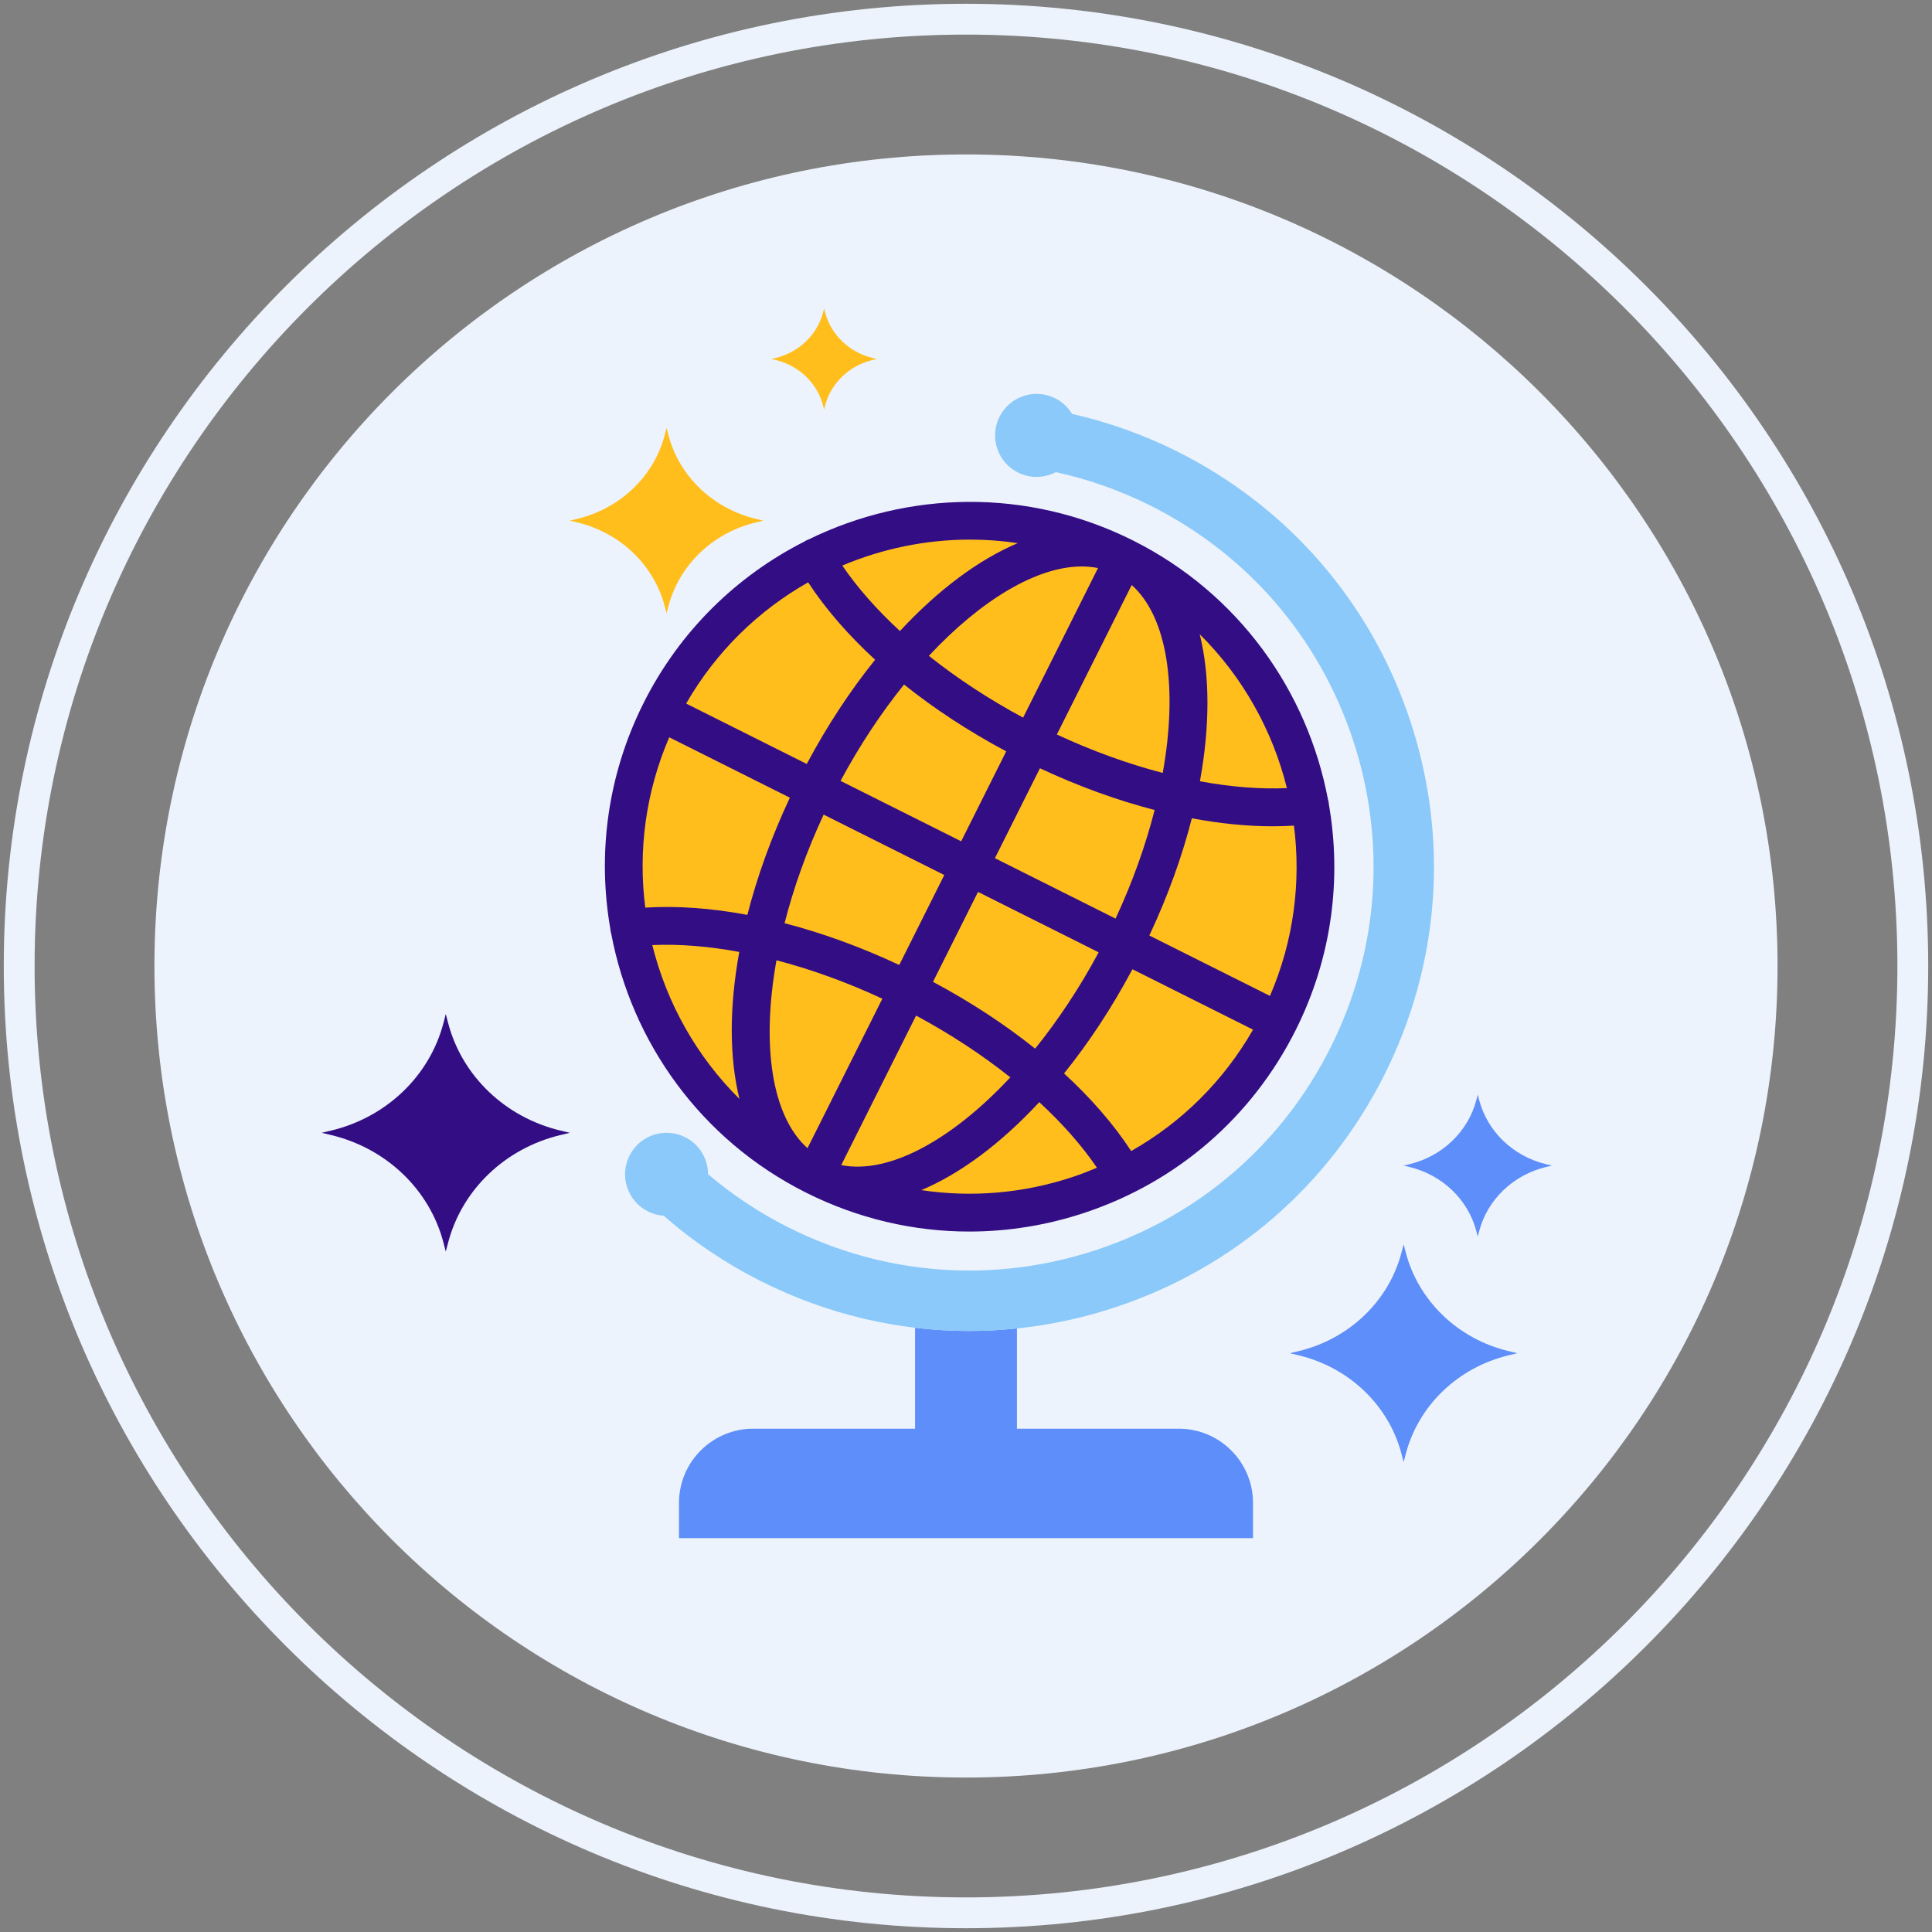 <?xml version="1.0" encoding="utf-8"?>
<!-- Generator: Adobe Illustrator 22.0.1, SVG Export Plug-In . SVG Version: 6.00 Build 0)  -->
<svg version="1.1" id="Layer_1" xmlns="http://www.w3.org/2000/svg" xmlns:xlink="http://www.w3.org/1999/xlink" x="0px" y="0px"
	 viewBox="0 0 512 512" style="enable-background:new 0 0 512 512;" xml:space="preserve">
<rect x="0" y="0" width="512" height="512" fill="#808080" stroke="none"/>
<style type="text/css">
	.st0{fill:#35216D;}
	.st1{fill:#EDF3FC;}
	.st2{fill:#330D84;}
	.st3{fill:#FFBE1B;}
	.st4{fill:#0061F3;}
	.st5{fill:#8C7BFD;}
	.st6{fill:#FFFFFF;}
	.st7{fill:#5932AE;}
	.st8{fill:#1C46C4;}
	.st9{fill:#6857E5;}
	.st10{fill:#5D8EF9;}
	.st11{fill:#8AC9F9;}
	.st12{fill:#FFE37B;}
	.st13{fill:#FFD000;}
	.st14{fill:#2EF39E;}
	.st15{fill:#330D84;stroke:#330D84;stroke-width:0.631;stroke-linecap:round;stroke-linejoin:round;stroke-miterlimit:10;}
	.st16{fill:#FFFFFF;stroke:#FFFFFF;stroke-width:0.737;stroke-linecap:round;stroke-linejoin:round;stroke-miterlimit:10;}
	.st17{fill:none;}
	.st18{fill:#FDB813;}
</style>
<g>
	<g>
		<g>
			<path class="st1" d="M255.999,40.928c-118.778,0-215.071,96.294-215.071,215.074c0,118.776,96.292,215.068,215.071,215.068
				S471.07,374.778,471.07,256.002C471.07,137.222,374.777,40.928,255.999,40.928z"/>
		</g>
	</g>
	<g>
		<g>
			<path class="st1" d="M255.999,1C115.391,1,1,115.392,1,256.002C1,396.609,115.391,511,255.999,511S511,396.609,511,256.002
				C511,115.392,396.607,1,255.999,1z M255.999,502.832c-136.103,0-246.83-110.728-246.83-246.83
				c0-136.104,110.727-246.833,246.83-246.833c136.102,0,246.832,110.729,246.832,246.833
				C502.831,392.104,392.101,502.832,255.999,502.832z"/>
		</g>
	</g>
	<path class="st10" d="M312.365,378.615H269.5v-26.579c-4.218,0.441-8.444,0.685-12.664,0.685c-4.794,0-9.579-0.287-14.336-0.853
		v26.747h-42.865c-10.879,0-19.698,8.819-19.698,19.698v9.302h152.125v-9.302C332.062,387.434,323.243,378.615,312.365,378.615z"/>
	<circle class="st3" cx="256.955" cy="229.658" r="91.667"/>
	<path class="st2" d="M352.138,213.012c-0.006-0.082,0.005-0.161-0.006-0.244c-0.039-0.313-0.113-0.612-0.206-0.902
		c-5.406-28.673-23.645-54.6-51.688-68.643c-28.052-14.048-59.75-13.115-85.952-0.257c-0.279,0.098-0.555,0.213-0.82,0.364
		c-0.07,0.04-0.126,0.095-0.194,0.138c-17.878,9.033-33.114,23.661-42.752,42.907c-9.637,19.244-12.223,40.204-8.747,59.929
		c0.006,0.082-0.005,0.161,0.006,0.244c0.039,0.315,0.114,0.616,0.207,0.907c5.408,28.67,23.645,54.596,51.687,68.638
		c13.641,6.831,28.367,10.281,43.19,10.281c10.266,0,20.581-1.656,30.606-4.991c24.5-8.15,44.361-25.354,55.922-48.441
		C353.027,253.698,355.613,232.737,352.138,213.012z M336.555,263.927l-31.966-16.007c4.949-10.549,8.7-21.022,11.262-31.062
		c7.423,1.388,14.609,2.118,21.375,2.118c1.93,0,3.824-0.062,5.683-0.179C344.818,233.723,342.87,249.283,336.555,263.927z
		 M205.772,254.479c9.221,2.411,18.723,5.839,28.06,10.189l-19.837,39.614C204.444,295.723,201.753,276.867,205.772,254.479z
		 M177.355,195.39l31.966,16.007c-4.948,10.546-8.697,21.016-11.26,31.054c-9.545-1.786-18.681-2.448-27.059-1.92
		C169.091,225.601,171.038,210.038,177.355,195.39z M218.274,215.88l31.972,16.01l-11.935,23.835
		c-10.167-4.766-20.424-8.484-30.391-11.069C210.301,235.324,213.751,225.59,218.274,215.88z M308.138,204.837
		c-9.221-2.411-18.723-5.839-28.06-10.188l19.837-39.614C309.465,163.593,312.157,182.449,308.138,204.837z M290.982,150.54
		l-19.846,39.633c-9.077-4.872-17.517-10.428-24.972-16.369c13.812-14.801,28.576-23.685,40.521-23.685
		C288.163,150.119,289.596,150.262,290.982,150.54z M266.656,199.118l-11.933,23.831l-31.97-16.009
		c5.064-9.434,10.784-18.038,16.827-25.533C247.623,187.842,256.747,193.83,266.656,199.118z M222.937,308.759l19.838-39.615
		c9.075,4.871,17.514,10.426,24.968,16.365C252.222,302.139,235.51,311.279,222.937,308.759z M247.253,260.198l11.933-23.831
		l31.972,16.01c-5.065,9.437-10.792,18.029-16.836,25.526C266.281,271.471,257.16,265.485,247.253,260.198z M263.664,227.427
		l11.933-23.83c10.169,4.766,20.425,8.477,30.394,11.063c-2.382,9.332-5.832,19.067-10.355,28.778L263.664,227.427z
		 M341.044,208.858c-7.09,0.319-14.878-0.301-23.051-1.816c2.679-14.661,2.655-28.058-0.053-38.963
		C329.356,179.4,337.255,193.588,341.044,208.858z M257.096,143c4.199,0,8.418,0.311,12.624,0.934
		c-10.352,4.367-21.095,12.372-31.227,23.298c-6.103-5.631-11.282-11.491-15.272-17.354C233.885,145.377,245.412,143,257.096,143z
		 M214.167,154.329c4.596,7.022,10.604,13.939,17.749,20.511c-6.501,8.063-12.638,17.338-18.118,27.616l-31.958-16.003
		C189.783,172.623,201.071,161.741,214.167,154.329z M172.866,250.458c7.091-0.32,14.879,0.3,23.05,1.815
		c-2.679,14.661-2.655,28.058,0.053,38.963C184.554,279.916,176.655,265.729,172.866,250.458z M284.312,311.894
		c-13.145,4.374-26.836,5.501-40.151,3.5c10.361-4.364,21.112-12.377,31.254-23.313c6.112,5.64,11.299,11.508,15.291,17.381
		C288.613,310.343,286.489,311.17,284.312,311.894z M299.773,305.034c-4.601-7.041-10.622-13.976-17.787-20.564
		c6.502-8.064,12.639-17.333,18.119-27.612l31.966,16.007C324.295,286.425,313.19,297.449,299.773,305.034z"/>
	<path class="st11" d="M373.667,190.833c-10.371-31.175-32.261-56.445-61.637-71.156c-8.894-4.454-18.282-7.801-27.926-9.991
		c-1.038-1.714-2.546-3.171-4.471-4.135c-5.432-2.72-12.041-0.522-14.761,4.91c-2.72,5.432-0.522,12.041,4.91,14.761
		c3.289,1.647,7.006,1.481,10.034-0.105c8.651,1.899,17.075,4.873,25.049,8.866c25.556,12.797,44.598,34.78,53.62,61.899
		c9.022,27.12,6.942,56.129-5.855,81.685c-12.797,25.556-34.78,44.598-61.899,53.62c-27.121,9.021-56.129,6.942-81.685-5.855
		c-7.699-3.855-14.885-8.618-21.405-14.151c-0.013-4.02-2.226-7.887-6.066-9.81c-5.432-2.72-12.041-0.522-14.761,4.91
		c-2.72,5.432-0.522,12.041,4.91,14.761c1.339,0.671,2.75,1.04,4.157,1.138c7.86,6.879,16.605,12.754,26,17.459
		c17.356,8.691,36.094,13.081,54.955,13.081c13.063,0,26.188-2.107,38.944-6.351c31.175-10.371,56.445-32.261,71.156-61.638
		S384.037,222.008,373.667,190.833z"/>
	<path class="st2" d="M148.504,299.609l2.504,0.596l-2.504,0.599c-14.638,3.513-26.063,14.462-29.74,28.481l-0.627,2.394
		l-0.621-2.394c-3.674-14.018-15.105-24.968-29.748-28.481l-2.493-0.599l2.493-0.596c14.643-3.514,26.074-14.467,29.748-28.481
		l0.621-2.396l0.627,2.396C122.442,285.142,133.867,296.095,148.504,299.609L148.504,299.609z"/>
	<path class="st3" d="M200.337,137.507l1.953,0.465l-1.953,0.467c-11.42,2.741-20.333,11.283-23.202,22.22l-0.489,1.868
		l-0.485-1.868c-2.866-10.937-11.784-19.479-23.208-22.22l-1.945-0.467l1.945-0.465c11.424-2.742,20.342-11.287,23.208-22.22
		l0.485-1.869l0.489,1.869C180.004,126.22,188.917,134.765,200.337,137.507L200.337,137.507z"/>
	<path class="st3" d="M231.29,94.876l1.063,0.253l-1.063,0.254c-6.216,1.492-11.068,6.141-12.629,12.094l-0.266,1.017l-0.264-1.017
		c-1.56-5.953-6.414-10.603-12.632-12.094l-1.059-0.254l1.059-0.253c6.218-1.492,11.072-6.143,12.632-12.095l0.264-1.017
		l0.266,1.017C220.223,88.733,225.074,93.384,231.29,94.876L231.29,94.876z"/>
	<path class="st10" d="M399.823,358.068l2.296,0.547l-2.296,0.549c-13.423,3.221-23.9,13.262-27.272,26.117l-0.575,2.195
		l-0.569-2.195c-3.369-12.855-13.851-22.896-27.279-26.117l-2.286-0.549l2.286-0.547c13.428-3.223,23.91-13.266,27.279-26.118
		l0.569-2.197l0.575,2.197C375.923,344.802,386.4,354.846,399.823,358.068L399.823,358.068z"/>
	<path class="st10" d="M409.767,308.537l1.496,0.356l-1.496,0.358c-8.748,2.099-15.576,8.643-17.773,17.021l-0.375,1.431
		l-0.371-1.431c-2.195-8.378-9.027-14.922-17.778-17.021l-1.49-0.358l1.49-0.356c8.751-2.1,15.583-8.646,17.778-17.021l0.371-1.432
		l0.375,1.432C394.192,299.891,401.02,306.437,409.767,308.537L409.767,308.537z"/>
</g>
</svg>
